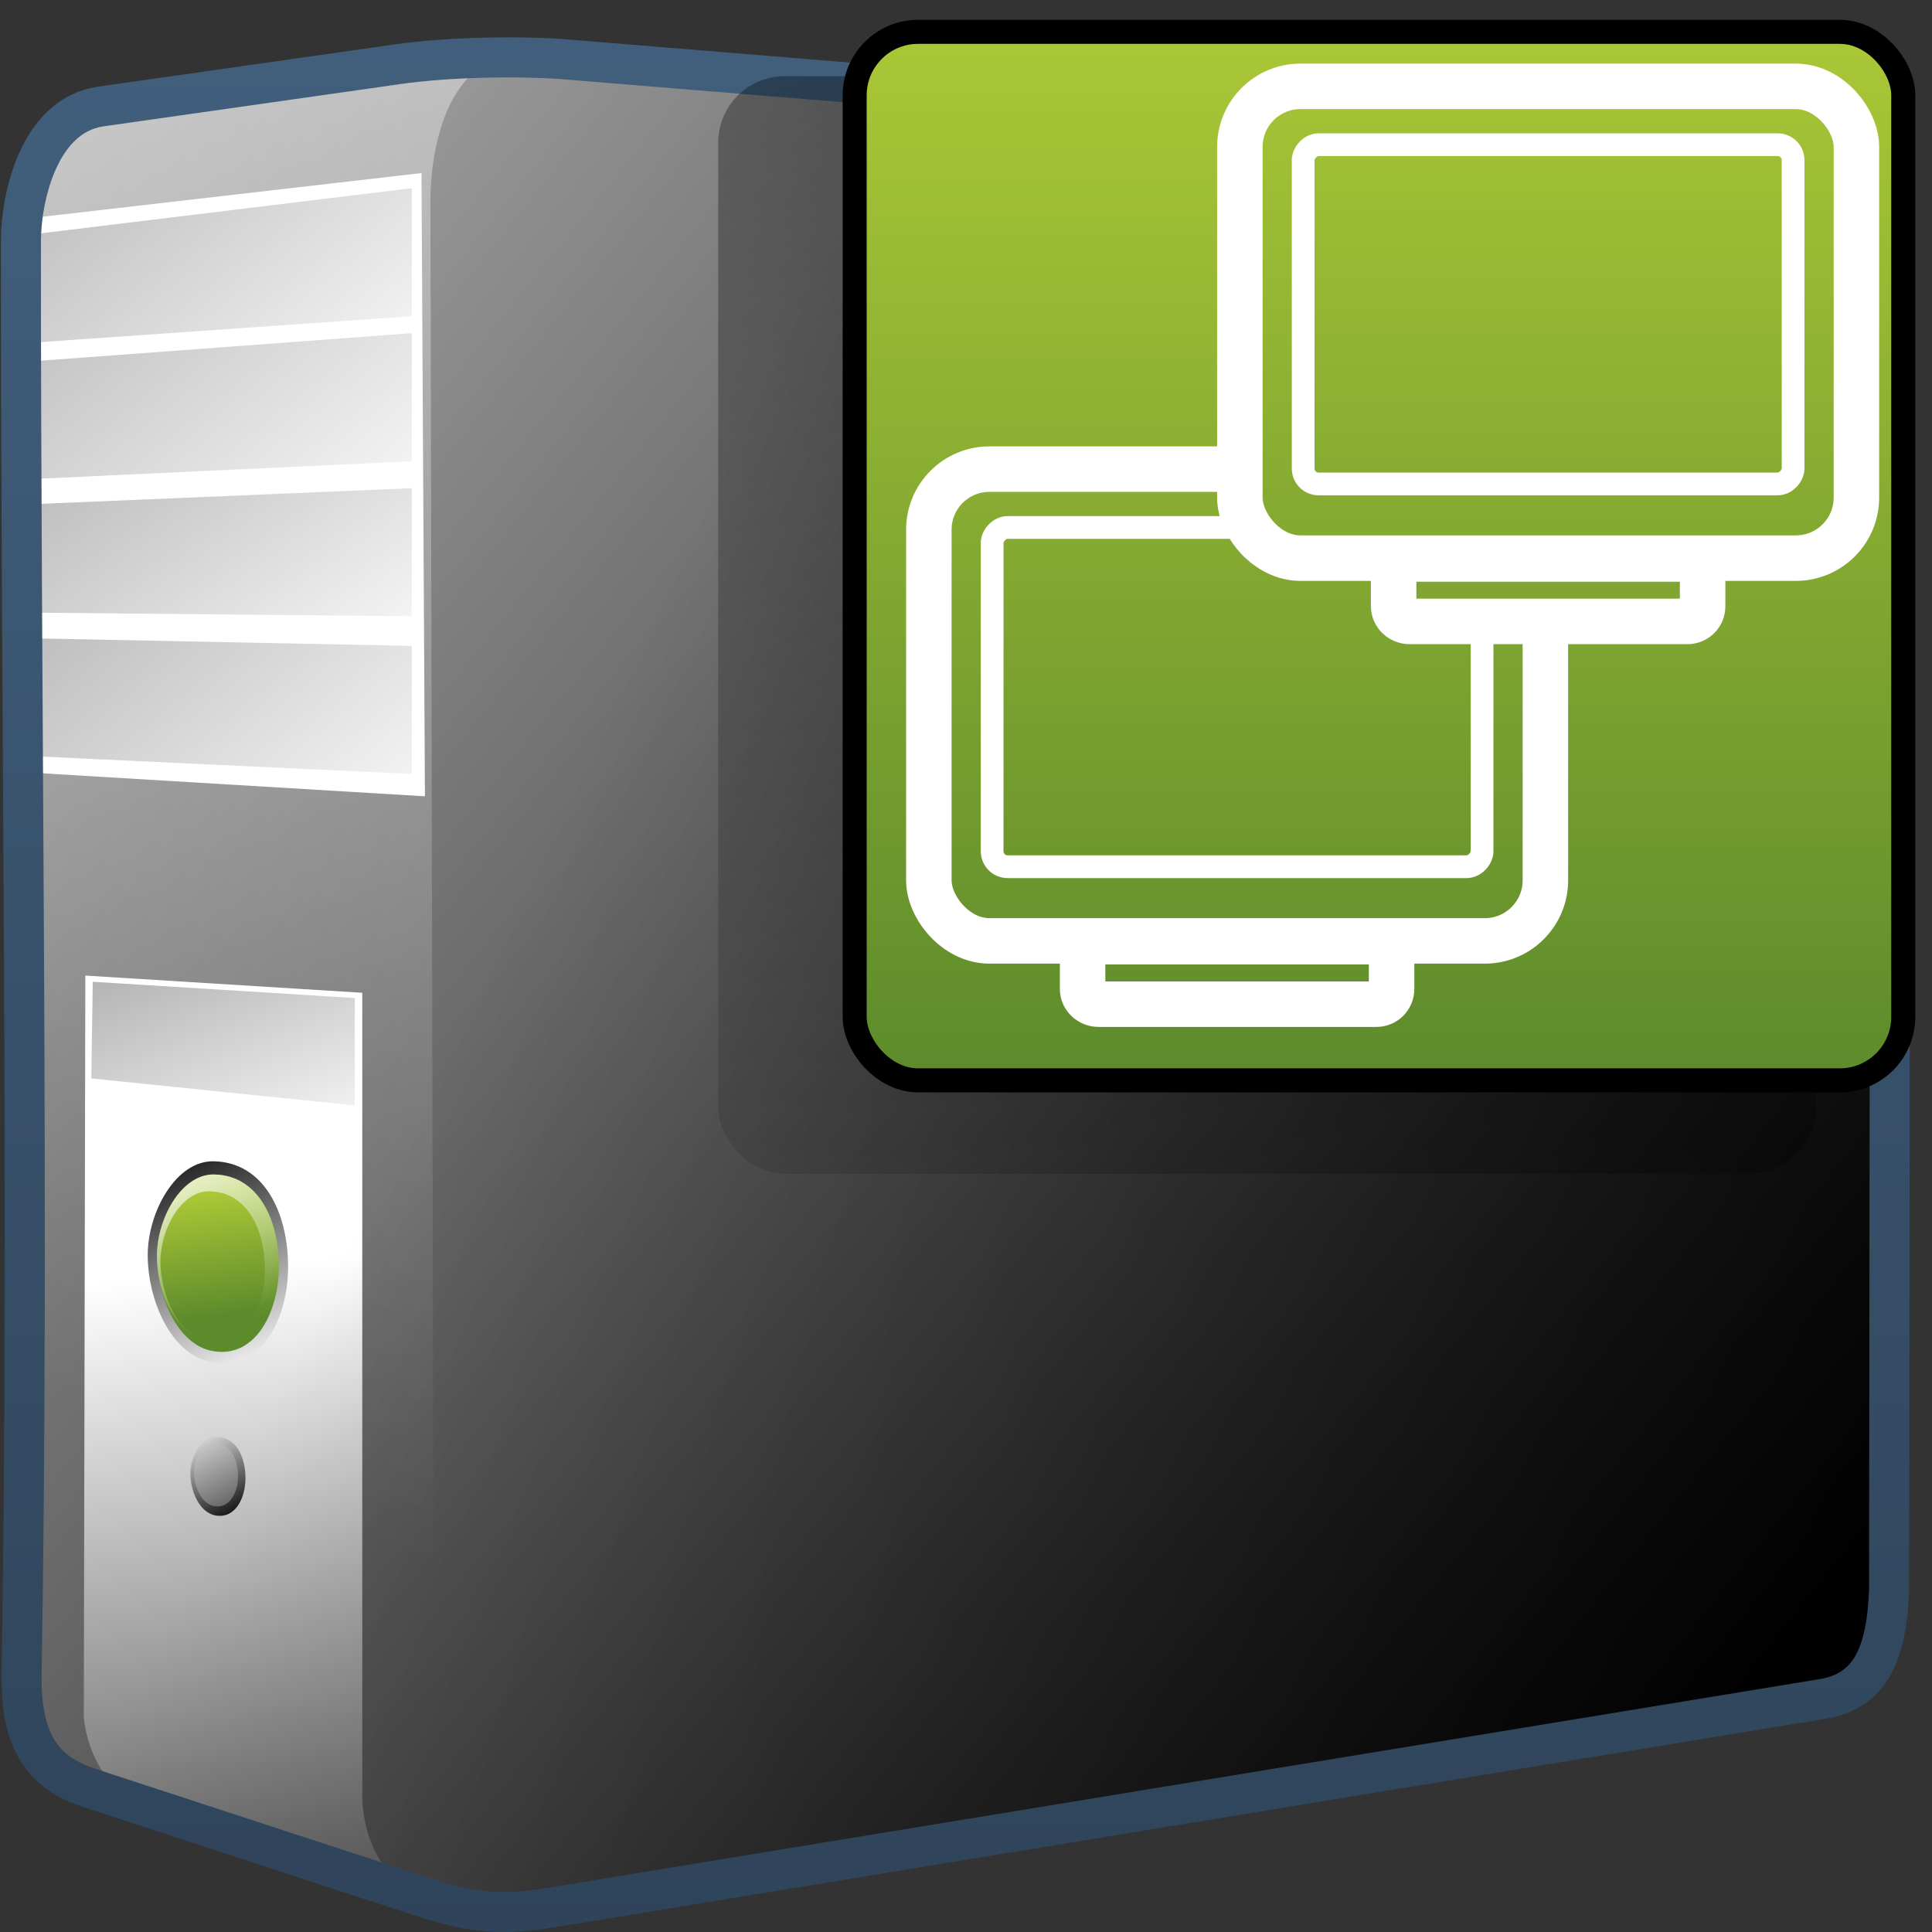 <?xml version="1.0" encoding="UTF-8" standalone="no"?>
<!-- Created with Inkscape (http://www.inkscape.org/) -->

<svg
   xmlns:dc="http://purl.org/dc/elements/1.1/"
   xmlns:cc="http://creativecommons.org/ns#"
   xmlns:rdf="http://www.w3.org/1999/02/22-rdf-syntax-ns#"
   xmlns:svg="http://www.w3.org/2000/svg"
   xmlns="http://www.w3.org/2000/svg"
   xmlns:xlink="http://www.w3.org/1999/xlink"
   xmlns:sodipodi="http://sodipodi.sourceforge.net/DTD/sodipodi-0.dtd"
   xmlns:inkscape="http://www.inkscape.org/namespaces/inkscape"
   width="128"
   height="128"
   id="svg14670"
   version="1.1"
   inkscape:version="0.48.3.1 r9886"
   sodipodi:docname="mate-network-properties.svg">
  <rect width="100%" height="100%" fill="#333333" stroke="none"/>
  <defs
     id="defs14672">
    <linearGradient
       inkscape:collect="always"
       xlink:href="#linearGradient5344"
       id="linearGradient50641"
       gradientUnits="userSpaceOnUse"
       gradientTransform="matrix(2.481,0,0,2.481,-1045.844,-396.949)"
       x1="495.948"
       y1="486.777"
       x2="434.51"
       y2="572.777" />
    <linearGradient
       id="linearGradient5344">
      <stop
         style="stop-color:#000000;stop-opacity:1;"
         offset="0"
         id="stop5346" />
      <stop
         style="stop-color:#000000;stop-opacity:0;"
         offset="1"
         id="stop5348" />
    </linearGradient>
    <linearGradient
       inkscape:collect="always"
       xlink:href="#linearGradient75909"
       id="linearGradient50628"
       gradientUnits="userSpaceOnUse"
       gradientTransform="matrix(1.409,0,0,1.409,-634.314,875.538)"
       x1="522.998"
       y1="35.784"
       x2="522.998"
       y2="84.318" />
    <linearGradient
       inkscape:collect="always"
       xlink:href="#linearGradient75909"
       id="linearGradient50632"
       gradientUnits="userSpaceOnUse"
       gradientTransform="matrix(1.409,0,0,1.409,-634.314,875.538)"
       x1="522.999"
       y1="35.173"
       x2="522.999"
       y2="83.979" />
    <linearGradient
       inkscape:collect="always"
       xlink:href="#linearGradient75909"
       id="linearGradient50638"
       gradientUnits="userSpaceOnUse"
       gradientTransform="matrix(1.447,0,0,1.447,56.624,926.472)"
       x1="22.5"
       y1="-0"
       x2="22.5"
       y2="48.001" />
    <linearGradient
       inkscape:collect="always"
       xlink:href="#linearGradient5344"
       id="linearGradient50741"
       gradientUnits="userSpaceOnUse"
       gradientTransform="matrix(2.654,0,0,2.654,-809.926,-984.357)"
       x1="381.377"
       y1="775.761"
       x2="316.125"
       y2="745.36" />
    <linearGradient
       inkscape:collect="always"
       xlink:href="#linearGradient9863"
       id="linearGradient50743"
       gradientUnits="userSpaceOnUse"
       x1="748.978"
       y1="99.553"
       x2="748.978"
       y2="52.114"
       gradientTransform="matrix(2.654,0,0,2.654,-1924.466,788.292)" />
    <linearGradient
       id="linearGradient9863">
      <stop
         style="stop-color:#2f445a;stop-opacity:1;"
         offset="0"
         id="stop9865" />
      <stop
         style="stop-color:#415f7c;stop-opacity:1"
         offset="1"
         id="stop9867" />
    </linearGradient>
    <linearGradient
       inkscape:collect="always"
       xlink:href="#linearGradient5439"
       id="linearGradient54154"
       gradientUnits="userSpaceOnUse"
       gradientTransform="matrix(2.654,0,0,2.654,-1287.586,-1567.988)"
       x1="492.442"
       y1="968.69"
       x2="484.235"
       y2="947.952" />
    <linearGradient
       id="linearGradient5439">
      <stop
         style="stop-color:#ffffff;stop-opacity:1;"
         offset="0"
         id="stop5441" />
      <stop
         style="stop-color:#000000;stop-opacity:1;"
         offset="1"
         id="stop5443" />
    </linearGradient>
    <linearGradient
       inkscape:collect="always"
       xlink:href="#linearGradient5439"
       id="linearGradient54157"
       gradientUnits="userSpaceOnUse"
       gradientTransform="matrix(0.664,0,0,0.664,-310.891,377.933)"
       x1="486.552"
       y1="963.775"
       x2="494.775"
       y2="979.016" />
    <linearGradient
       inkscape:collect="always"
       xlink:href="#linearGradient5439"
       id="linearGradient54160"
       gradientUnits="userSpaceOnUse"
       gradientTransform="matrix(0.832,0,0,0.832,-393.022,215.112)"
       x1="487.672"
       y1="965.958"
       x2="491.531"
       y2="973.434" />
    <linearGradient
       inkscape:collect="always"
       xlink:href="#linearGradient75909"
       id="linearGradient54163"
       gradientUnits="userSpaceOnUse"
       gradientTransform="matrix(1.578,0,0,1.578,-758.858,-522.713)"
       x1="489.215"
       y1="967.227"
       x2="489.866"
       y2="972.286" />
    <linearGradient
       inkscape:collect="always"
       xlink:href="#linearGradient5362"
       id="linearGradient54166"
       gradientUnits="userSpaceOnUse"
       gradientTransform="matrix(2.119,0,0,2.119,-1025.322,-1049.255)"
       x1="488.404"
       y1="967.008"
       x2="491.432"
       y2="972.57" />
    <linearGradient
       id="linearGradient5362">
      <stop
         style="stop-color:#ffffff;stop-opacity:1;"
         offset="0"
         id="stop5364" />
      <stop
         style="stop-color:#ffffff;stop-opacity:0;"
         offset="1"
         id="stop5366" />
    </linearGradient>
    <linearGradient
       inkscape:collect="always"
       xlink:href="#linearGradient75909"
       id="linearGradient54169"
       gradientUnits="userSpaceOnUse"
       gradientTransform="matrix(1.842,0,0,1.842,-887.742,-778.964)"
       x1="489.215"
       y1="967.227"
       x2="489.866"
       y2="972.286" />
    <linearGradient
       inkscape:collect="always"
       xlink:href="#linearGradient5439"
       id="linearGradient54172"
       gradientUnits="userSpaceOnUse"
       gradientTransform="matrix(2.119,0,0,2.119,-1023.659,-1048.173)"
       x1="491.381"
       y1="973.876"
       x2="488.054"
       y2="966.364" />
    <linearGradient
       inkscape:collect="always"
       xlink:href="#linearGradient5439"
       id="linearGradient54175"
       gradientUnits="userSpaceOnUse"
       gradientTransform="matrix(2.654,0,0,2.654,-1287.586,-1568.164)"
       x1="483.49"
       y1="971.607"
       x2="486.194"
       y2="996.544" />
    <linearGradient
       inkscape:collect="always"
       xlink:href="#linearGradient5439"
       id="linearGradient54178"
       gradientUnits="userSpaceOnUse"
       gradientTransform="matrix(2.538,0,0,2.538,-1230.955,-1458.398)"
       x1="494.218"
       y1="963.113"
       x2="466.592"
       y2="929.261" />
    <linearGradient
       inkscape:collect="always"
       xlink:href="#linearGradient5439"
       id="linearGradient54181"
       gradientUnits="userSpaceOnUse"
       gradientTransform="matrix(2.538,0,0,2.538,-1230.955,-1458.398)"
       x1="495.703"
       y1="957.156"
       x2="472.707"
       y2="924.987" />
    <linearGradient
       inkscape:collect="always"
       xlink:href="#linearGradient5439"
       id="linearGradient54184"
       gradientUnits="userSpaceOnUse"
       gradientTransform="matrix(2.538,0,0,2.538,-1230.955,-1458.398)"
       x1="495.703"
       y1="953.783"
       x2="467.084"
       y2="917.908" />
    <linearGradient
       inkscape:collect="always"
       xlink:href="#linearGradient5439"
       id="linearGradient54187"
       gradientUnits="userSpaceOnUse"
       gradientTransform="matrix(2.538,0,0,2.538,-1230.955,-1458.149)"
       x1="496.489"
       y1="949.466"
       x2="469.633"
       y2="915.529" />
    <linearGradient
       inkscape:collect="always"
       xlink:href="#linearGradient5362"
       id="linearGradient54190"
       gradientUnits="userSpaceOnUse"
       gradientTransform="matrix(2.654,0,0,2.654,-1287.586,-1568.164)"
       x1="521.127"
       y1="893.853"
       x2="482.53"
       y2="971.603" />
    <linearGradient
       inkscape:collect="always"
       xlink:href="#linearGradient5439"
       id="linearGradient54195"
       gradientUnits="userSpaceOnUse"
       gradientTransform="matrix(2.654,0,0,2.654,-1287.586,-1568.164)"
       x1="465.222"
       y1="923.994"
       x2="532.5"
       y2="978.087" />
    <linearGradient
       id="linearGradient75909">
      <stop
         id="stop75911"
         offset="0"
         style="stop-color:#aac736;stop-opacity:1;" />
      <stop
         id="stop75913"
         offset="1"
         style="stop-color:#5d8b2c;stop-opacity:1;" />
    </linearGradient>
    <linearGradient
       y2="947.946"
       x2="498.682"
       y1="945.527"
       x1="491.925"
       gradientTransform="matrix(3.551,0,0,6.183,-1555.836,-4862.043)"
       gradientUnits="userSpaceOnUse"
       id="linearGradient3172"
       xlink:href="#linearGradient75909"
       inkscape:collect="always" />
  </defs>
  <sodipodi:namedview
     id="base"
     pagecolor="#ffffff"
     bordercolor="#666666"
     borderopacity="1.0"
     inkscape:pageopacity="0.0"
     inkscape:pageshadow="2"
     inkscape:zoom="2.8"
     inkscape:cx="177.80777"
     inkscape:cy="62.793306"
     inkscape:document-units="px"
     inkscape:current-layer="layer1"
     showgrid="false"
     inkscape:window-width="1366"
     inkscape:window-height="717"
     inkscape:window-x="0"
     inkscape:window-y="0"
     inkscape:window-maximized="1" />
  <g
     inkscape:label="Capa 1"
     inkscape:groupmode="layer"
     id="layer1"
     transform="translate(0,-924.362)">
    <path
       inkscape:connector-curvature="0"
       sodipodi:nodetypes="ccccccccccccc"
       id="path5858"
       d="m 25.656,928.716 -19.538,2.669 c -3.792,0.598 -4.911,5.313 -4.94,8.956 -0.024,30.02 0.441,65.079 -0.072,95.098 -0.026,4.229 1.359,6.646 4.621,7.448 l 22.166,7.12 c 3.349,1.098 5.316,1.268 8.586,0.74 l 84.55,-13.818 c 3.245,-0.506 4.305,-3.013 4.462,-7.271 l 0,-87.824 c 0.049,-3.878 -1.313,-6.264 -4.893,-6.746 l -83.542,-6.827 c -3.522,-0.213 -8.013,-0.086 -11.401,0.455 z"
       style="fill:url(#linearGradient54195);fill-rule:evenodd;stroke:none;display:inline"
       inkscape:export-filename="/home/dafeba/DCV/tallerD/bocetos/08-09-22-hastaahora.png"
       inkscape:export-xdpi="57.964222"
       inkscape:export-ydpi="57.964222" />
    <path
       inkscape:connector-curvature="0"
       style="fill:none;stroke:none;display:inline"
       d="m 47.638,926.732 0.068,122.681 77.786,-13.037 0,-103.605 -71.778,-5.797 c -2.025,-0.122 -4.05,-0.325 -6.075,-0.242 z"
       id="path5860"
       sodipodi:nodetypes="cccccc"
       inkscape:export-filename="/home/dafeba/DCV/tallerD/bocetos/08-09-22-hastaahora.png"
       inkscape:export-xdpi="57.964222"
       inkscape:export-ydpi="57.964222" />
    <path
       inkscape:connector-curvature="0"
       sodipodi:nodetypes="ccccc"
       id="path5862"
       d="m 1.776,938.842 -0.069,36.687 26.446,1.59 -0.228,-41.291 -26.148,3.014 z"
       style="fill:#ffffff;fill-rule:evenodd;stroke:none;display:inline"
       inkscape:export-filename="/home/dafeba/DCV/tallerD/bocetos/08-09-22-hastaahora.png"
       inkscape:export-xdpi="57.964222"
       inkscape:export-ydpi="57.964222" />
    <path
       inkscape:connector-curvature="0"
       style="fill:url(#linearGradient54190);fill-rule:evenodd;stroke:none;display:inline"
       d="m 27.315,928.555 -21.197,2.835 c -3.792,0.598 -4.94,5.309 -4.94,8.293 -0.024,30.02 0.441,65.903 -0.072,95.923 -0.026,4.228 1.359,6.646 4.621,7.448 l 23.41,7.327 c 1.669,0.454 3.228,0.707 4.884,0.758 -2.771,-0.485 -5.267,-3.897 -5.267,-8.066 l -0.239,-105.602 c 0.088,-4.241 1.476,-8.664 5.095,-9.447 -2.202,0.058 -4.418,0.231 -6.295,0.531 z"
       id="path5864"
       sodipodi:nodetypes="ccccccccccc"
       inkscape:export-filename="/home/dafeba/DCV/tallerD/bocetos/08-09-22-hastaahora.png"
       inkscape:export-xdpi="57.964222"
       inkscape:export-ydpi="57.964222" />
    <path
       inkscape:connector-curvature="0"
       sodipodi:nodetypes="ccccc"
       id="path5866"
       d="m 2.378,939.86 24.905,-3.029 0,8.486 -24.997,1.738 0.092,-7.195 z"
       style="fill:url(#linearGradient54187);fill-rule:evenodd;stroke:none;display:inline"
       inkscape:export-filename="/home/dafeba/DCV/tallerD/bocetos/08-09-22-hastaahora.png"
       inkscape:export-xdpi="57.964222"
       inkscape:export-ydpi="57.964222" />
    <path
       inkscape:connector-curvature="0"
       style="fill:url(#linearGradient54184);fill-rule:evenodd;stroke:none;display:inline"
       d="m 2.378,948.284 24.905,-1.848 0,8.486 -24.997,1.17 0.092,-7.808 z"
       id="path5868"
       sodipodi:nodetypes="ccccc"
       inkscape:export-filename="/home/dafeba/DCV/tallerD/bocetos/08-09-22-hastaahora.png"
       inkscape:export-xdpi="57.964222"
       inkscape:export-ydpi="57.964222" />
    <path
       inkscape:connector-curvature="0"
       style="fill:url(#linearGradient54181);fill-rule:evenodd;stroke:none;display:inline"
       d="m 2.378,957.756 24.905,-1.05 0,8.486 -24.997,-0.241 0.092,-7.195 z"
       id="path5870"
       sodipodi:nodetypes="ccccc"
       inkscape:export-filename="/home/dafeba/DCV/tallerD/bocetos/08-09-22-hastaahora.png"
       inkscape:export-xdpi="57.964222"
       inkscape:export-ydpi="57.964222" />
    <path
       inkscape:connector-curvature="0"
       sodipodi:nodetypes="ccccc"
       id="path5872"
       d="m 2.378,966.658 24.905,0.496 0,8.486 -24.997,-1.174 0.092,-7.808 z"
       style="fill:url(#linearGradient54178);fill-rule:evenodd;stroke:none;display:inline"
       inkscape:export-filename="/home/dafeba/DCV/tallerD/bocetos/08-09-22-hastaahora.png"
       inkscape:export-xdpi="57.964222"
       inkscape:export-ydpi="57.964222" />
    <path
       inkscape:connector-curvature="0"
       sodipodi:nodetypes="ccccccc"
       id="path5874"
       d="m 5.654,988.997 18.348,1.139 0,53.488 c 0.12,2.331 1.06,4.367 2.492,5.466 l -18.647,-5.997 c -1.473,-1.61 -2.147,-3.286 -2.295,-5.006 l 0.102,-49.091 z"
       style="fill:url(#linearGradient54175);fill-rule:evenodd;stroke:none;display:inline"
       inkscape:export-filename="/home/dafeba/DCV/tallerD/bocetos/08-09-22-hastaahora.png"
       inkscape:export-xdpi="57.964222"
       inkscape:export-ydpi="57.964222" />
    <path
       inkscape:connector-curvature="0"
       sodipodi:nodetypes="csssc"
       id="path5876"
       d="m 19.086,1008.286 c 0,3.452 -1.743,6.868 -4.993,6.331 -2.831,-0.468 -4.306,-4.221 -4.306,-7.09 0,-2.869 1.875,-6.278 4.369,-6.227 3.364,0.066 4.93,3.451 4.93,6.986 z"
       style="fill:url(#linearGradient54172);fill-opacity:1;stroke:none;display:inline"
       inkscape:export-filename="/home/dafeba/DCV/tallerD/bocetos/08-09-22-hastaahora.png"
       inkscape:export-xdpi="57.964222"
       inkscape:export-ydpi="57.964222" />
    <path
       inkscape:connector-curvature="0"
       style="fill:url(#linearGradient54169);fill-opacity:1;stroke:none;display:inline"
       d="m 18.477,1008.246 c 0,3 -1.515,6.101 -4.339,5.635 -2.46,-0.406 -3.743,-3.801 -3.743,-6.295 0,-2.494 1.629,-5.456 3.797,-5.412 2.924,0.057 4.284,2.999 4.284,6.071 z"
       id="path5878"
       sodipodi:nodetypes="csssc"
       inkscape:export-filename="/home/dafeba/DCV/tallerD/bocetos/08-09-22-hastaahora.png"
       inkscape:export-xdpi="57.964222"
       inkscape:export-ydpi="57.964222" />
    <path
       inkscape:connector-curvature="0"
       style="fill:url(#linearGradient54160);fill-opacity:1;stroke:none;display:inline"
       d="m 16.262,1022.284 c 0,1.355 -0.684,2.696 -1.96,2.485 -1.111,-0.184 -1.69,-1.657 -1.69,-2.783 0,-1.126 0.736,-2.464 1.715,-2.444 1.32,0.026 1.935,1.354 1.935,2.742 z"
       id="path5884"
       sodipodi:nodetypes="csssc"
       inkscape:export-filename="/home/dafeba/DCV/tallerD/bocetos/08-09-22-hastaahora.png"
       inkscape:export-xdpi="57.964222"
       inkscape:export-ydpi="57.964222" />
    <path
       inkscape:connector-curvature="0"
       sodipodi:nodetypes="csssc"
       id="path5886"
       d="m 15.77,1022.161 c 0,1.081 -0.546,2.152 -1.564,1.983 -0.887,-0.146 -1.349,-1.322 -1.349,-2.221 0,-0.899 0.587,-1.967 1.369,-1.951 1.054,0.021 1.544,1.081 1.544,2.189 z"
       style="fill:url(#linearGradient54157);fill-opacity:1;stroke:none;display:inline"
       inkscape:export-filename="/home/dafeba/DCV/tallerD/bocetos/08-09-22-hastaahora.png"
       inkscape:export-xdpi="57.964222"
       inkscape:export-ydpi="57.964222" />
    <path
       inkscape:connector-curvature="0"
       style="fill:url(#linearGradient54154);fill-rule:evenodd;stroke:none;display:inline"
       d="m 6.146,989.407 17.358,1.078 0,7.113 -17.455,-1.786 0.096,-6.404 z"
       id="path5888"
       sodipodi:nodetypes="ccccc"
       inkscape:export-filename="/home/dafeba/DCV/tallerD/bocetos/08-09-22-hastaahora.png"
       inkscape:export-xdpi="57.964222"
       inkscape:export-ydpi="57.964222" />
    <path
       inkscape:connector-curvature="0"
       inkscape:export-ydpi="57.964222"
       inkscape:export-xdpi="57.964222"
       inkscape:export-filename="/home/dafeba/DCV/tallerD/bocetos/08-09-22-hastaahora.png"
       style="fill:url(#linearGradient50741);fill-rule:evenodd;stroke:url(#linearGradient50743);stroke-width:2.654;stroke-linecap:butt;stroke-linejoin:miter;stroke-miterlimit:4;stroke-opacity:1;stroke-dasharray:none;display:inline"
       d="m 25.656,928.716 -19.04,2.711 c -4.083,0.64 -5.23,6.1 -5.23,8.915 -0.024,30.02 0.556,65.049 0.043,95.069 -0.026,4.228 1.3,6.412 4.621,7.448 l 21.843,7.149 c 3.349,1.098 5.316,1.268 8.586,0.74 l 84.218,-13.818 c 3.245,-0.506 4.305,-3.013 4.462,-7.271 l 0.097,-87.824 c 0.049,-3.878 -1.313,-6.264 -4.893,-6.746 l -83.308,-6.827 c -3.522,-0.213 -8.013,-0.086 -11.401,0.455 z"
       id="path9046"
       sodipodi:nodetypes="ccccccccccccc" />
    <path
       inkscape:connector-curvature="0"
       sodipodi:nodetypes="csssc"
       id="path5880"
       d="m 18.477,1008.246 c 0,3 -1.515,5.588 -4.339,5.122 -2.46,-0.406 -3.743,-3.288 -3.743,-5.781 0,-2.494 1.629,-5.456 3.797,-5.412 2.924,0.057 4.284,2.999 4.284,6.071 z"
       style="fill:url(#linearGradient54166);fill-opacity:1;stroke:none;display:inline"
       inkscape:export-filename="/home/dafeba/DCV/tallerD/bocetos/08-09-22-hastaahora.png"
       inkscape:export-xdpi="57.964222"
       inkscape:export-ydpi="57.964222" />
    <path
       inkscape:connector-curvature="0"
       sodipodi:nodetypes="csssc"
       id="path5882"
       d="m 17.552,1008.491 c 0,2.571 -1.298,5.114 -3.717,4.714 -2.108,-0.348 -3.206,-3.143 -3.206,-5.279 0,-2.136 1.396,-4.674 3.253,-4.637 2.505,0.049 3.67,2.569 3.67,5.202 z"
       style="fill:url(#linearGradient54163);fill-opacity:1;stroke:none;display:inline"
       inkscape:export-filename="/home/dafeba/DCV/tallerD/bocetos/08-09-22-hastaahora.png"
       inkscape:export-xdpi="57.964222"
       inkscape:export-ydpi="57.964222" />
    <rect
       style="fill:url(#linearGradient50641);fill-opacity:1;stroke:none;display:inline"
       id="rect11957"
       width="72.728"
       height="72.722"
       x="47.581"
       y="929.412"
       rx="4.4"
       ry="4.4"
       inkscape:export-filename="/home/dafeba/DCV/tallerD/bocetos/08-09-22-hastaahora.png"
       inkscape:export-xdpi="57.964222"
       inkscape:export-ydpi="57.964222" />
    <rect
       style="fill:url(#linearGradient50638);fill-opacity:1;stroke:#000000;stroke-width:1.592;stroke-miterlimit:4;stroke-dasharray:none;display:inline"
       id="rect11959"
       width="69.471"
       height="69.466"
       x="56.624"
       y="926.472"
       rx="4.203"
       ry="4.203"
       inkscape:export-filename="/home/dafeba/DCV/tallerD/bocetos/08-09-22-hastaahora.png"
       inkscape:export-xdpi="57.964222"
       inkscape:export-ydpi="57.964222" />
    <rect
       style="fill:none;stroke:#ffffff;stroke-width:3.014;stroke-linecap:round;stroke-linejoin:round;stroke-miterlimit:4;stroke-opacity:1;stroke-dasharray:none;stroke-dashoffset:0;display:inline"
       id="rect4717"
       width="40.848"
       height="31.256"
       x="61.538"
       y="955.443"
       rx="4.013"
       ry="4.013"
       inkscape:export-filename="/home/dafeba/DCV/tallerD/bocetos/08-09-22-hastaahora.png"
       inkscape:export-xdpi="57.964222"
       inkscape:export-ydpi="57.964222" />
    <rect
       transform="scale(1,-1)"
       ry="1.024"
       rx="1.024"
       y="-981.784"
       x="65.732"
       height="22.476"
       width="32.459"
       id="rect4742"
       style="fill:none;stroke:#ffffff;stroke-width:1.507;stroke-linecap:round;stroke-linejoin:round;stroke-miterlimit:4;stroke-opacity:1;stroke-dasharray:none;stroke-dashoffset:0;display:inline"
       inkscape:export-filename="/home/dafeba/DCV/tallerD/bocetos/08-09-22-hastaahora.png"
       inkscape:export-xdpi="57.964222"
       inkscape:export-ydpi="57.964222" />
    <path
       inkscape:connector-curvature="0"
       sodipodi:nodetypes="ccccccc"
       id="path4745"
       d="m 91.184,990.892 c 0.567,0 1.012,-0.445 1.012,-1.013 l 0,-3.126 -20.471,0 0,3.126 c 0,0.568 0.489,1.013 1.056,1.013 l 18.402,0 z"
       style="fill:none;stroke:#ffffff;stroke-width:3.014;stroke-linecap:round;stroke-linejoin:round;stroke-miterlimit:4;stroke-opacity:1;stroke-dasharray:none;stroke-dashoffset:0;display:inline"
       inkscape:export-filename="/home/dafeba/DCV/tallerD/bocetos/08-09-22-hastaahora.png"
       inkscape:export-xdpi="57.964222"
       inkscape:export-ydpi="57.964222" />
    <rect
       ry="4.013"
       rx="4.013"
       y="930.084"
       x="82.144"
       height="31.256"
       width="40.848"
       id="rect4747"
       style="fill:url(#linearGradient50632);stroke:#ffffff;stroke-width:3.014;stroke-linecap:round;stroke-linejoin:round;stroke-miterlimit:4;stroke-opacity:1;stroke-dasharray:none;stroke-dashoffset:0;display:inline"
       inkscape:export-filename="/home/dafeba/DCV/tallerD/bocetos/08-09-22-hastaahora.png"
       inkscape:export-xdpi="57.964222"
       inkscape:export-ydpi="57.964222" />
    <rect
       style="fill:none;stroke:#ffffff;stroke-width:1.507;stroke-linecap:round;stroke-linejoin:round;stroke-miterlimit:4;stroke-opacity:1;stroke-dasharray:none;stroke-dashoffset:0;display:inline"
       id="rect4749"
       width="32.459"
       height="22.476"
       x="86.338"
       y="-956.425"
       rx="1.024"
       ry="1.024"
       transform="scale(1,-1)"
       inkscape:export-filename="/home/dafeba/DCV/tallerD/bocetos/08-09-22-hastaahora.png"
       inkscape:export-xdpi="57.964222"
       inkscape:export-ydpi="57.964222" />
    <path
       inkscape:connector-curvature="0"
       style="fill:url(#linearGradient50628);stroke:#ffffff;stroke-width:3.014;stroke-linecap:round;stroke-linejoin:round;stroke-miterlimit:4;stroke-opacity:1;stroke-dasharray:none;stroke-dashoffset:0;display:inline"
       d="m 111.79,965.533 c 0.567,0 1.013,-0.445 1.013,-1.013 l 0,-3.126 -20.471,0 0,3.126 c 0,0.568 0.49,1.013 1.057,1.013 l 18.401,0 z"
       id="path4751"
       sodipodi:nodetypes="ccccccc"
       inkscape:export-filename="/home/dafeba/DCV/tallerD/bocetos/08-09-22-hastaahora.png"
       inkscape:export-xdpi="57.964222"
       inkscape:export-ydpi="57.964222" />
  </g>
</svg>
